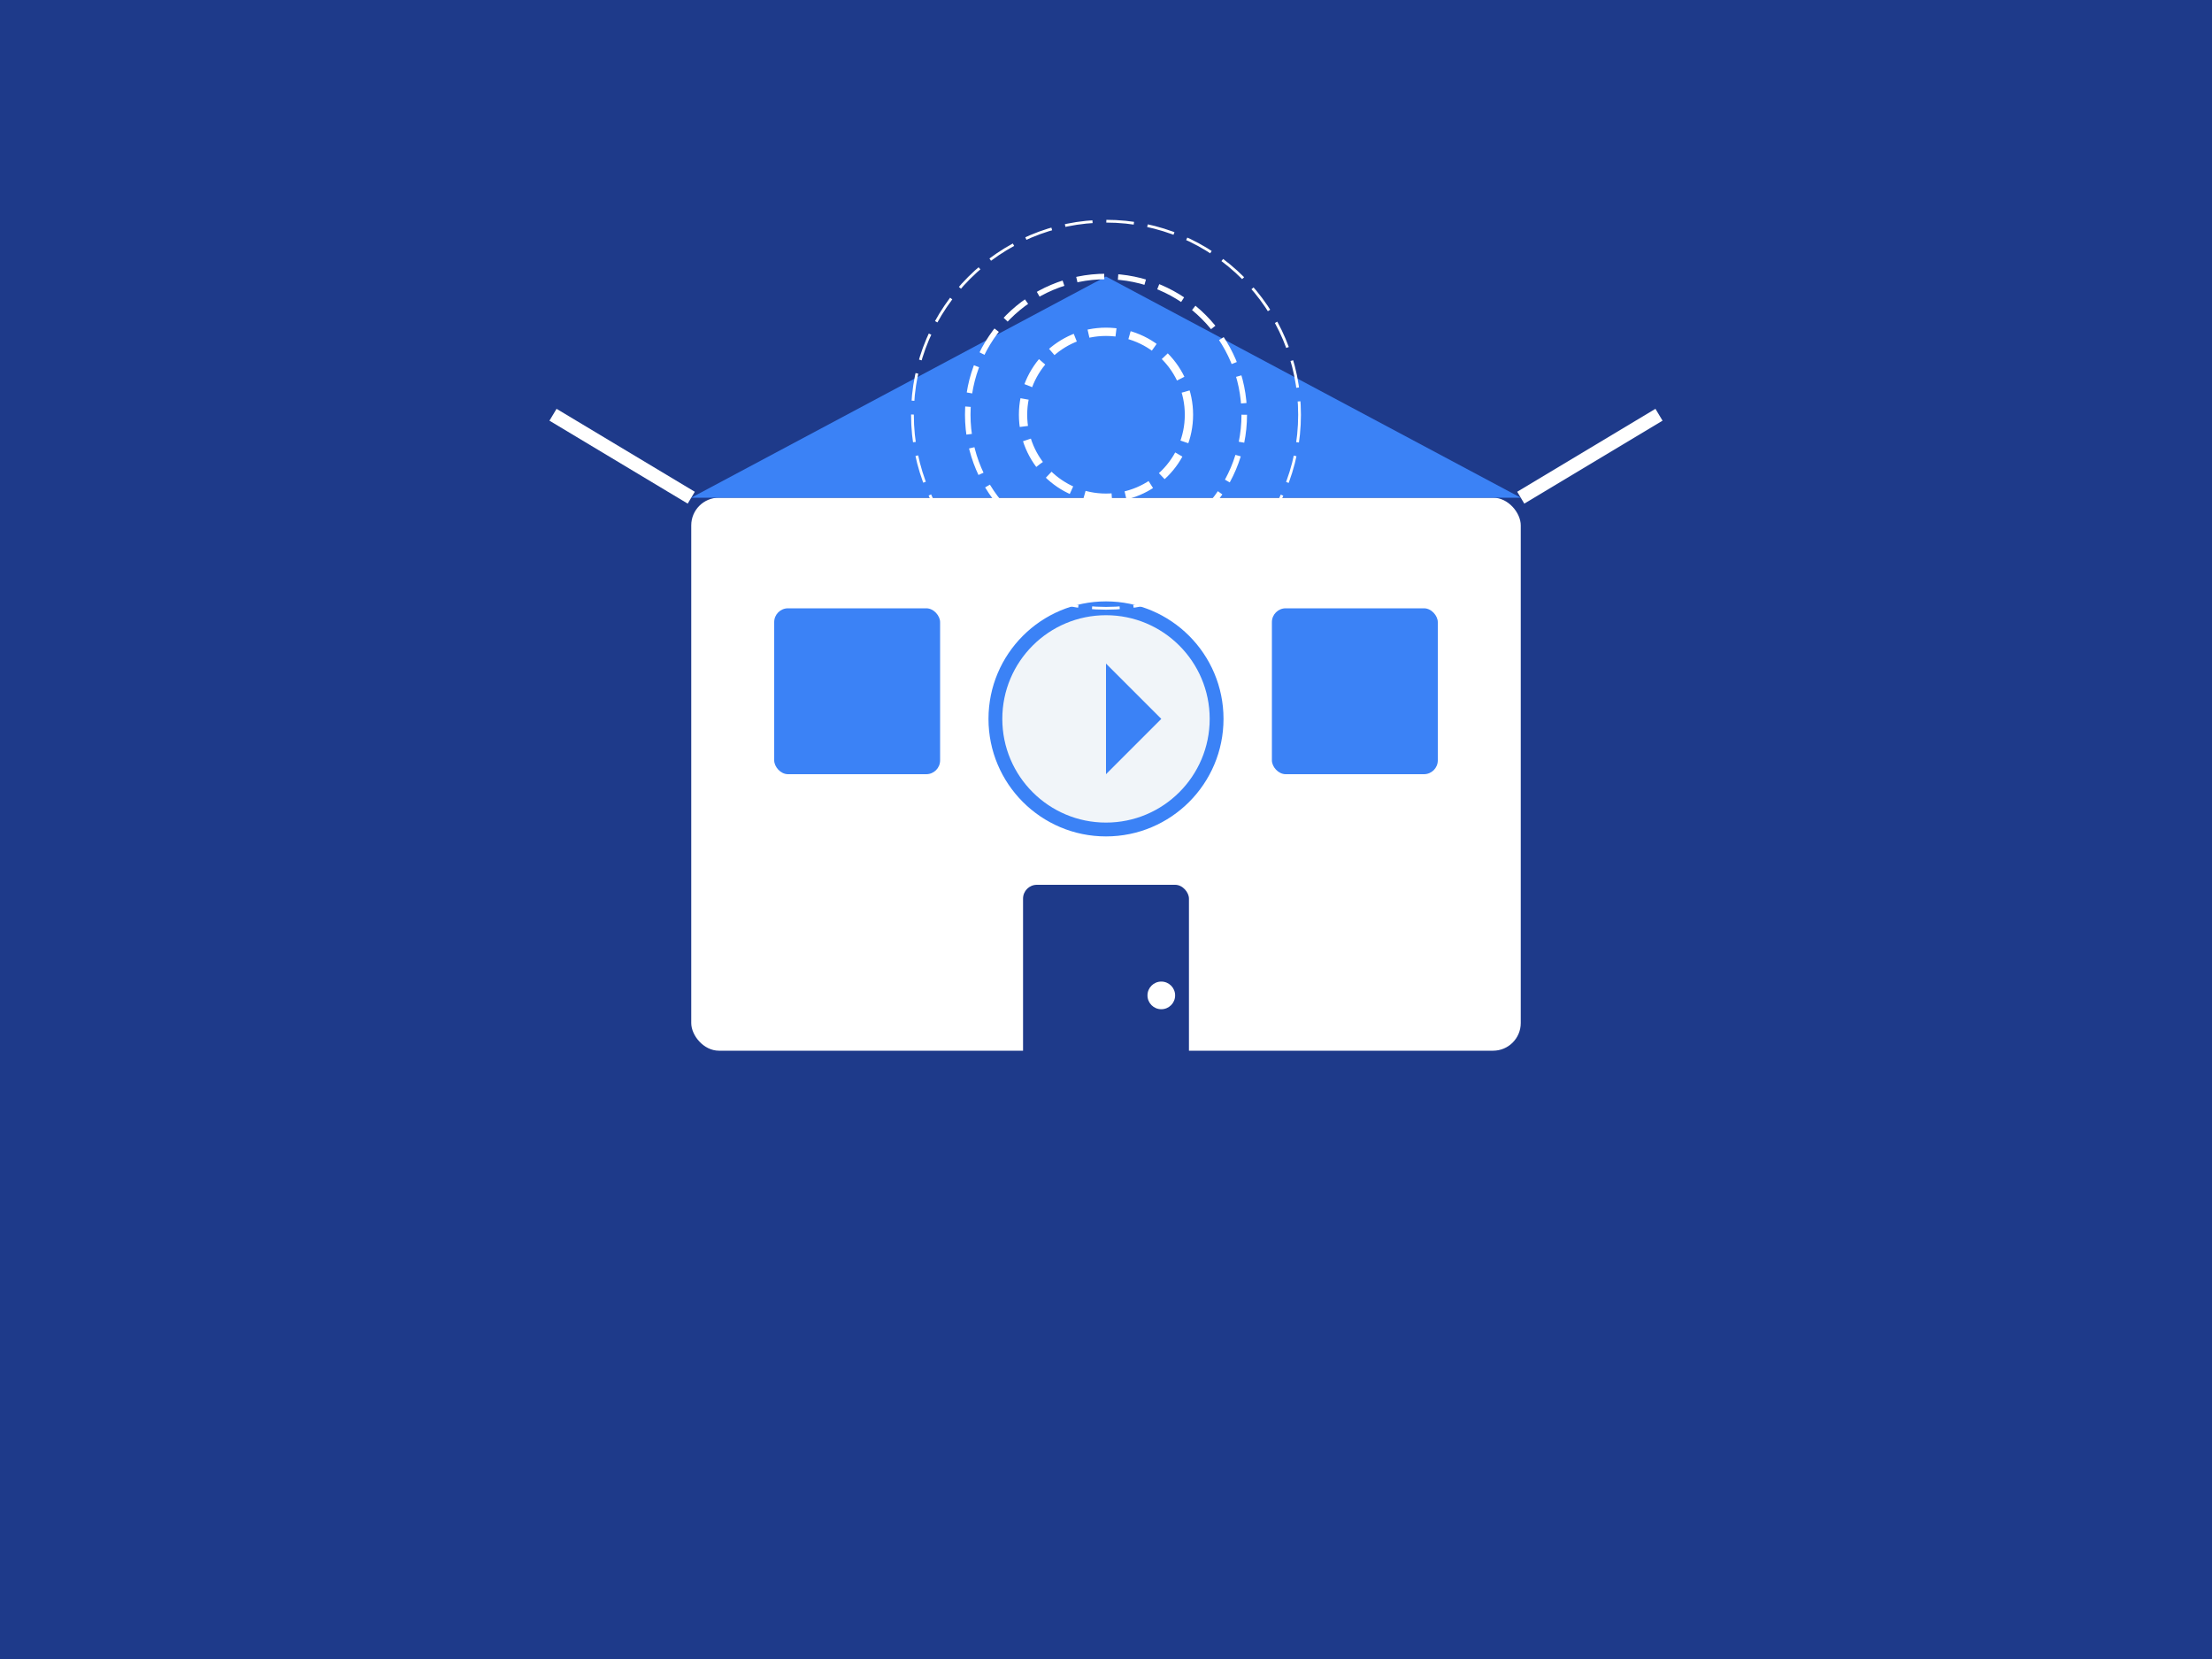 <svg width="800" height="600" xmlns="http://www.w3.org/2000/svg">
  <!-- Background -->
  <rect width="800" height="600" fill="#1e3a8a" />
  
  <!-- Smart Energy Monitoring System Illustration -->
  <g transform="translate(400, 300)">
    <!-- House -->
    <rect x="-150" y="-120" width="300" height="200" rx="10" fill="#ffffff" />
    <polygon points="-150,-120 0,-200 150,-120" fill="#3b82f6" />
    
    <!-- Door -->
    <rect x="-30" y="20" width="60" height="80" rx="5" fill="#1e3a8a" />
    <circle cx="20" cy="60" r="5" fill="#ffffff" />
    
    <!-- Windows -->
    <rect x="-120" y="-80" width="60" height="60" rx="5" fill="#3b82f6" />
    <rect x="60" y="-80" width="60" height="60" rx="5" fill="#3b82f6" />
    
    <!-- Energy Monitoring Elements -->
    <circle cx="0" cy="-40" r="40" fill="#f1f5f9" stroke="#3b82f6" stroke-width="5" />
    <path d="M0,-60 L0,-20 L20,-40 Z" fill="#3b82f6" />
    
    <!-- Power Lines -->
    <line x1="-200" y1="-150" x2="-150" y2="-120" stroke="#ffffff" stroke-width="5" />
    <line x1="200" y1="-150" x2="150" y2="-120" stroke="#ffffff" stroke-width="5" />
    
    <!-- IoT Signals -->
    <circle cx="0" cy="-150" r="30" fill="none" stroke="#ffffff" stroke-width="3" stroke-dasharray="10,5" />
    <circle cx="0" cy="-150" r="50" fill="none" stroke="#ffffff" stroke-width="2" stroke-dasharray="10,5" />
    <circle cx="0" cy="-150" r="70" fill="none" stroke="#ffffff" stroke-width="1" stroke-dasharray="10,5" />
  </g>
</svg>
